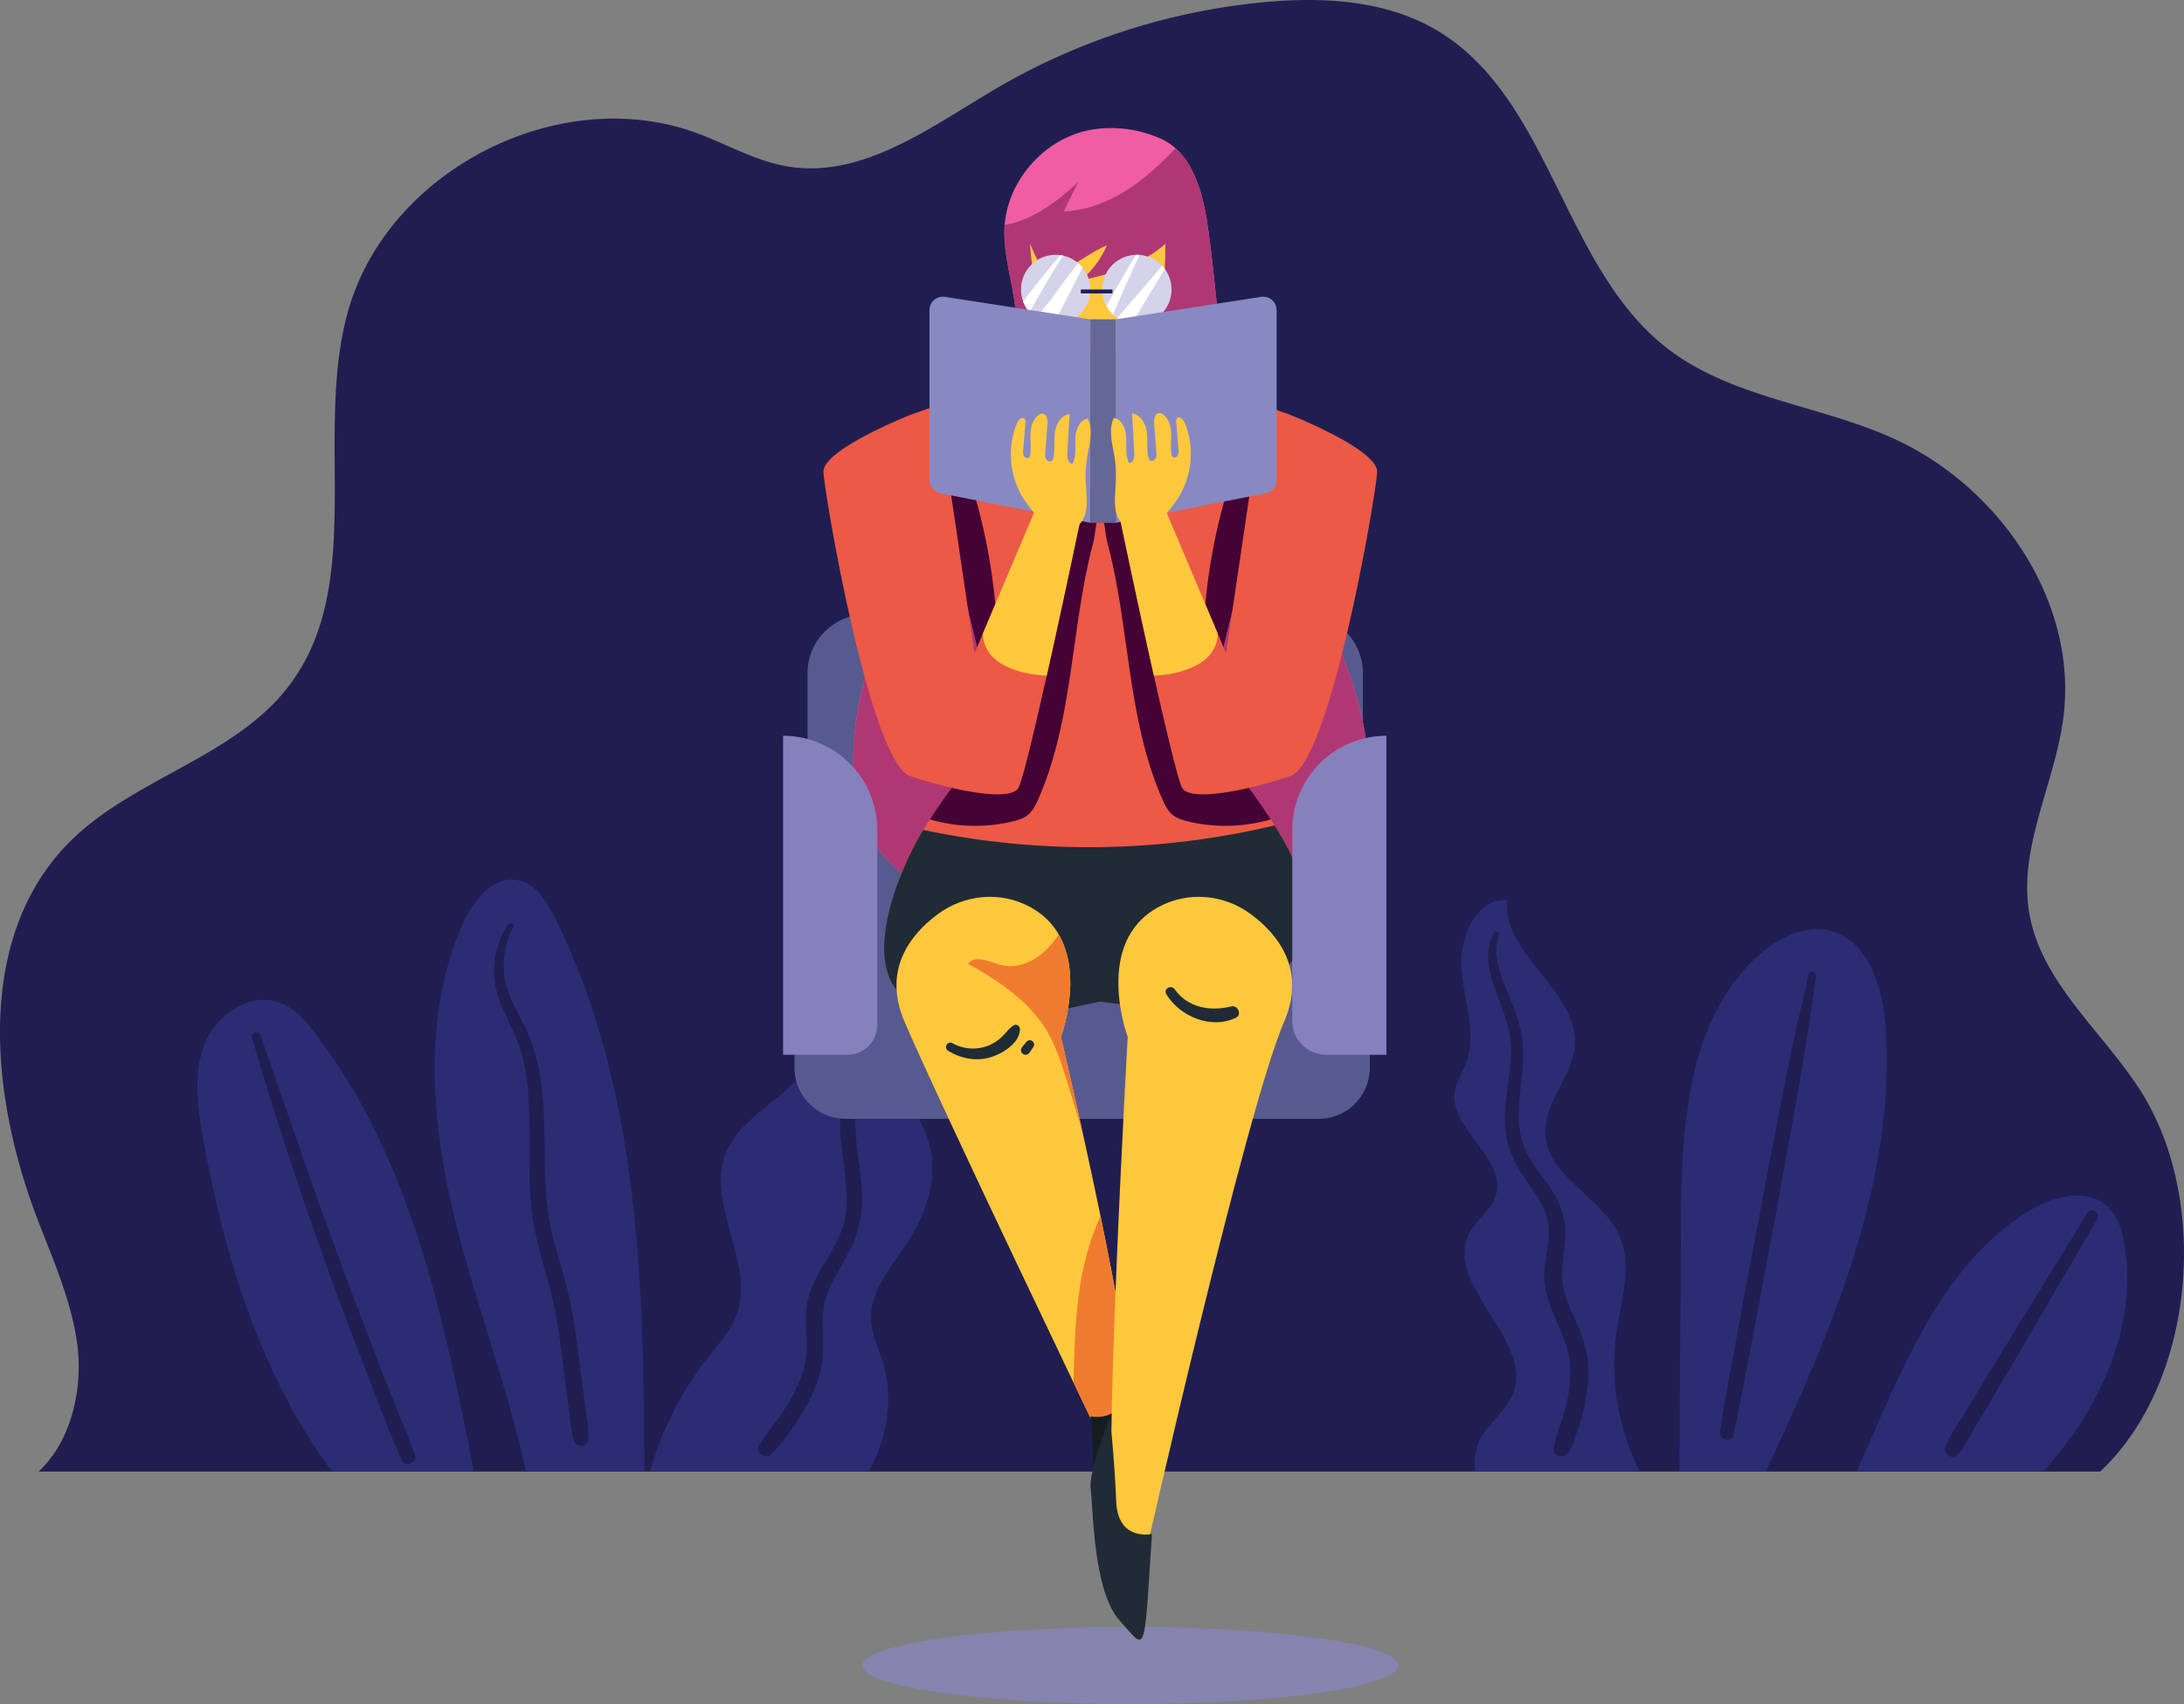 <svg xmlns="http://www.w3.org/2000/svg" viewBox="0 0 1999.398 1560.338"><rect x="0" y="0" width="1999.398" height="1560.338" fill="#808080" stroke="none"/><defs><style>.cls-1{fill:#201e51;}.cls-2{fill:#2c2c75;}.cls-3{fill:#8484af;}.cls-4{fill:#575a8e;}.cls-5{fill:#ef5ea2;}.cls-6{fill:#af3874;}.cls-7{fill:#fec83d;}.cls-8{fill:#d5d3ea;}.cls-9{fill:#fff;}.cls-10{fill:#ec5946;}.cls-11{fill:#202b35;}.cls-12{fill:#440235;}.cls-13{fill:#8889c2;}.cls-14{fill:#656796;}.cls-15{fill:#ef7c2e;}.cls-16{fill:#151d23;}.cls-17{fill:#8681bd;}</style></defs><g id="object"><path class="cls-1" d="M2067.969,1625.457H180.567c30.25-27.867,40.963-76.553,35.357-117.3s-23.074-78.72-37.6-117.2c-42.777-113.342-54.884-256.309,30.712-342.038C267.6,990.268,360.258,971.606,410.2,905.463c70.6-93.5,22.191-229.189,53.587-342.063,36.054-129.614,193.641-210.144,319.8-163.424,27.551,10.2,53.56,25.465,82.529,30.366,68.845,11.646,131.431-36.348,191.684-71.63a595.637,595.637,0,0,1,244.9-78.772c54.2-5.036,111.677-1.834,158.423,26.055,104.154,62.139,114.64,216.964,210.661,291.053,58.749,45.331,138.12,51.553,205.817,81.94,97.858,43.925,170.43,149.84,156.636,256.213-7.854,60.564-41.526,118.983-31.151,179.168,10.985,63.72,67.308,108.124,101.984,162.7C2168.972,1377.626,2154.823,1543.91,2067.969,1625.457Z" transform="translate(-145.287 -277.964)"/><path class="cls-2" d="M400.271,1195.739c-27.089-9.43-57.219,11.694-67.715,38.388s-6.488,56.658-1.487,84.9c19.253,108.738,52.833,218.551,118.281,306.428H579.109c-27.386-140.718-57.779-286.617-144.744-400.5C425.146,1212.881,414.617,1200.734,400.271,1195.739Z" transform="translate(-145.287 -277.964)"/><path class="cls-1" d="M525.215,1610.347c-8.884-24.931-19.676-49.294-29.277-73.966q-14.607-37.538-28.762-75.249-27.891-74.55-53.772-149.854c-9.8-28.478-19.916-56.843-29.568-85.373-1.686-4.985-9.457-2.952-7.955,2.193,29.917,102.466,64.774,203.359,103.469,302.841,10.957,28.172,21.254,56.992,33.956,84.429C516.384,1622.015,527.694,1617.3,525.215,1610.347Z" transform="translate(-145.287 -277.964)"/><path class="cls-2" d="M619.557,1084c-22.806-4.548-41.179,18.545-50.581,39.814-35.175,79.572-29.877,171.447-10.55,256.273,18.871,82.825,50.3,162.437,68.594,245.367H735.235c-.4-173.437-5.032-352.543-82.09-507.367C645.771,1103.275,635.786,1087.239,619.557,1084Z" transform="translate(-145.287 -277.964)"/><path class="cls-1" d="M681.538,1569.748c-1.047-8.588-2.2-17.163-3.314-25.742-2.148-16.553-4.151-33.134-6.621-49.643a384.332,384.332,0,0,0-10.092-48.071c-4.511-15.913-9.725-31.658-12.782-47.944-11.037-58.8,4.253-121.172-21.462-177.294-6.958-15.188-16.308-28.991-19.557-45.647a74.575,74.575,0,0,1,7.357-48.338,2.674,2.674,0,0,0-4.614-2.7,79.357,79.357,0,0,0-12.765,38.534c-.912,15.039,3.1,28.817,9.408,42.324,6.531,13.977,13.285,27.3,16.98,42.384,3.643,14.882,5.047,30.15,5.566,45.431,1.045,30.839-1.044,61.833,2.252,92.574,3.55,33.12,16.4,63.974,22.319,96.62,3.355,18.495,5.5,37.191,7.9,55.827,1.273,9.9,2.509,19.807,3.826,29.7,1.3,9.783,1.927,20.051,4.8,29.5,2.212,7.289,12.88,5.812,13.167-1.782C684.225,1586.9,682.577,1578.262,681.538,1569.748Z" transform="translate(-145.287 -277.964)"/><path class="cls-2" d="M2089.959,1416.563c-2.183-12.342-6.048-25.093-15.179-33.678-19.173-18.026-50.771-9.351-73.077,4.613-81.831,51.227-117.057,149.5-156.687,237.959h170.669c8.184-9.166,15.988-18.673,23.305-28.6C2077.082,1545.167,2101.145,1479.788,2089.959,1416.563Z" transform="translate(-145.287 -277.964)"/><path class="cls-2" d="M952.861,1523.328c-3.765-11.731-9.31-23.117-10.191-35.406-1.942-27.093,18.471-49.783,33.34-72.515,17.07-26.1,28.1-58.34,20.344-88.545-8.108-31.586-35.655-57.528-35.758-90.138-.174-55.23,77.585-92.755,65.829-146.719-5.367-24.633-28.117-40.945-49.15-54.845l-73.849,70.564c-13.871,13.254-28.586,28.148-30.7,47.216-2.988,27,20.509,51.243,19.086,78.375-2.326,44.358-64.1,60.323-81.5,101.19-20,46.951,27.126,102.074,9.168,149.842-5.306,14.113-15.743,25.558-25.1,37.377a304.571,304.571,0,0,0-54.043,105.733H940.213C958.022,1594.936,963.693,1557.079,952.861,1523.328Z" transform="translate(-145.287 -277.964)"/><path class="cls-1" d="M966.576,1203.69c3.056-3.173-1.777-8.019-4.84-4.839-9.29,9.646-18,19.325-25.142,30.723a148.134,148.134,0,0,0-22.122,77.4c-.131,15.732,2.577,31.247,4.363,46.827,1.748,15.247,2.758,30.984-1.545,45.912-3.674,12.749-10.964,24-17.592,35.366-6.5,11.135-12.95,22.921-15.424,35.707-3.064,15.837.656,31.662-.859,47.56-1.442,15.129-7.7,29.485-15.319,42.461a242.232,242.232,0,0,1-13.625,20.47c-4.827,6.587-10.106,12.83-14.093,19.977-3.848,6.9,5.017,13.5,10.749,8.294,10.328-9.385,18.581-21.931,26.086-33.634,7.674-11.967,14.288-24.861,18.222-38.57,4.229-14.742,3.81-29.165,3.045-44.307a76.4,76.4,0,0,1,8.1-39.454c5.816-11.712,13.041-22.675,18.514-34.566a99.9,99.9,0,0,0,9.361-42.918c-.136-29.936-9.278-58.979-5.225-89.052C933.213,1257.514,945.635,1225.432,966.576,1203.69Z" transform="translate(-145.287 -277.964)"/><path class="cls-2" d="M1871.5,1218.687c-2.428-36.681-15.953-80.359-51.771-88.632-22.3-5.15-45.3,6.253-62.622,21.2-66.841,57.667-72.426,157.5-72.961,245.774l-1.386,228.426h79.013C1822.349,1496.318,1880.876,1360.42,1871.5,1218.687Z" transform="translate(-145.287 -277.964)"/><path class="cls-2" d="M1625.283,1497.079c4.338-28.989,14.45-59.59,2.95-86.551-15.473-36.279-65.9-54.3-68.263-93.665-1.746-29.147,25.247-53.228,26.947-82.378,2.914-49.943-66.953-82.625-61.823-132.39-29.178-1.689-44.54,35.58-41.762,64.675s14.419,59.377,3.5,86.49c-3.088,7.669-7.911,14.727-9.5,22.84-6.9,35.229,48.181,62.376,37.408,96.618-4.2,13.353-17.47,21.76-24.045,34.118-25.181,47.326,59.755,98.259,39.554,147.915-6.442,15.833-22.383,26.021-29.949,41.348-4.587,9.293-5.653,19.247-4.574,29.358h150.7C1626.656,1586.1,1618.759,1540.682,1625.283,1497.079Z" transform="translate(-145.287 -277.964)"/><path class="cls-1" d="M1595.082,1505.979c-4.892-15.311-13.268-29.443-17.571-44.942-4.6-16.579-.271-32.757.737-49.464.968-16.03-3.6-30.38-12.356-44.031-7.9-12.324-18.218-23.5-24.158-36.884-13.4-30.192.054-64.223-2.2-95.6-1.3-18.064-8.37-34.392-15.213-51.1-6.544-15.979-12.71-32.974-6.7-49.931.962-2.712-3.628-4.6-4.969-1.969-14.754,28.9,6.329,58.408,13.382,86.349,8.065,31.956-6.37,64.27-2.314,96.459,1.953,15.5,8.488,28.847,17.332,41.891,8.2,12.1,17.917,24.128,21.016,38.474,3.587,16.6-2.932,33.656-3,50.308-.064,16.52,6.5,31.516,13.019,46.543,3.657,8.429,7.2,16.957,9.153,25.9,2.071,9.495,2.048,19.341,1,28.951a159.821,159.821,0,0,1-6.154,28.046c-2.973,9.971-7.08,19.652-8.523,29.932-.973,6.93,10.057,8.737,13.364,3.4,4.744-7.651,7.376-16.408,10.018-24.879a203.375,203.375,0,0,0,6.441-25.775C1600.372,1540.4,1600.472,1522.853,1595.082,1505.979Z" transform="translate(-145.287 -277.964)"/><ellipse class="cls-3" cx="1034.776" cy="1525.065" rx="245.296" ry="35.273"/><path class="cls-4" d="M872.623,1156.769v98.836a46.855,46.855,0,0,0,46.854,46.854h433a46.854,46.854,0,0,0,46.853-46.854v-98.836Z" transform="translate(-145.287 -277.964)"/><path class="cls-4" d="M793.177,562.569H1193.8a53.9,53.9,0,0,1,53.9,53.9v337.14a0,0,0,0,1,0,0H739.28a0,0,0,0,1,0,0V616.466A53.9,53.9,0,0,1,793.177,562.569Z"/><path class="cls-5" d="M1146.367,396.438c-43.606,6.479-79.726,46.676-81.522,90.724-.677,16.613,2.971,33.054,6.122,49.38,3.861,20.007,7.009,40.518,4.178,60.7-2.661,18.959-10.474,36.752-18.206,54.266C1007.849,762.7,932.075,844.65,926.466,966.067c-1.347,29.143,2.925,59.6,19,83.942,8.566,12.972,20.16,23.718,32.713,32.888,64.881,47.4,150.811,52.006,231.154,51.007,54.679-.679,115.034-5.516,153.332-44.549,42.953-43.777,41.671-114.725,24.48-173.6-28.463-97.472-91.521-182.666-115.327-281.379-12.082-50.1-13.628-102.083-21.43-153.026-4.623-30.185-14.736-64.257-42.708-76.507A110.975,110.975,0,0,0,1146.367,396.438Z" transform="translate(-145.287 -277.964)"/><path class="cls-6" d="M1387.146,915.758c-28.463-97.472-91.521-182.666-115.327-281.379-12.082-50.1-13.628-102.083-21.43-153.027-3.762-24.566-11.163-51.7-28.866-67.561-11.9,12.321-24.324,24.115-38.3,33.959-18.883,13.3-40.973,22.959-64.055,23.751l13.1-26.779c-19.143,17.914-42.1,35.062-67.209,39.243-.083,1.064-.164,2.128-.208,3.2-.677,16.613,2.971,33.054,6.122,49.38,3.861,20.007,7.009,40.518,4.178,60.7-2.661,18.959-10.474,36.752-18.206,54.266C1007.849,762.7,932.075,844.65,926.466,966.067c-1.347,29.143,2.925,59.6,19,83.942,8.566,12.972,20.16,23.718,32.713,32.888,64.881,47.4,150.811,52.006,231.154,51.007,54.679-.679,115.034-5.516,153.332-44.549C1405.619,1045.578,1404.337,974.63,1387.146,915.758Z" transform="translate(-145.287 -277.964)"/><path class="cls-7" d="M1212.218,501.2c-1.005,84.361-9.36,115.984-64.42,115.857-54.439-.125-59.453-115.857-59.453-115.857,4.081,9.852,8.009,19.428,15.294,27.216,21.107-1.962,35.438-17.708,55.027-25.809-5.593,12.922-13.292,22.82-23.828,32.161C1161.6,529.317,1191.875,519.432,1212.218,501.2Z" transform="translate(-145.287 -277.964)"/><circle class="cls-8" cx="966.441" cy="265.075" r="31.758"/><circle class="cls-8" cx="1040.761" cy="265.075" r="31.758"/><path class="cls-9" d="M1115.968,511.571q-17.628,20.728-34.047,42.446a31.726,31.726,0,0,0,5.929,9.948c9.739-17.634,19.807-35.08,30.813-51.916Q1117.336,511.754,1115.968,511.571Z" transform="translate(-145.287 -277.964)"/><path class="cls-9" d="M1132.448,518.982c-7.53,8.818-14.117,18.522-21.052,27.851q-8.508,11.443-17.836,22.247a31.581,31.581,0,0,0,16.172,5.648q13.638-25.734,26.533-51.851A31.92,31.92,0,0,0,1132.448,518.982Z" transform="translate(-145.287 -277.964)"/><path class="cls-9" d="M1186.048,511.281c-.2,0-.39.011-.586.015-9.75,15.269-18.574,31.126-27.218,47.091a31.89,31.89,0,0,0,5.968,7.7q11.716-27.534,24.267-54.7C1187.675,511.322,1186.867,511.281,1186.048,511.281Z" transform="translate(-145.287 -277.964)"/><path class="cls-9" d="M1209.213,521.326q-20.554,23.957-41.11,47.912a31.567,31.567,0,0,0,13.08,5.187l30.486-50.146A31.981,31.981,0,0,0,1209.213,521.326Z" transform="translate(-145.287 -277.964)"/><path class="cls-10" d="M1256.32,951.239c-14.735-35.092,70.262-293.347,70.262-293.347l-150.066-53.687-14.75-2.919v-3.631l-9.176,1.816-9.175-1.816v3.631l-14.75,2.919L978.6,657.892s85,258.255,70.262,293.347-122.484,138.457-74.181,203.89c40.807,55.279,146.185,44.724,177.911,40.116,31.727,4.608,137.105,15.163,177.912-40.116C1378.805,1089.7,1271.056,986.331,1256.32,951.239Z" transform="translate(-145.287 -277.964)"/><path class="cls-11" d="M990.477,1037.9c-24.032,39.431-50.609,110.98-25.636,144.809,40.807,55.279,156.023,17.143,187.749,12.535,31.727,4.608,137.105,15.163,177.912-40.116,25.845-35.01,7.013-80.879-18.341-121.34A734.634,734.634,0,0,1,990.477,1037.9Z" transform="translate(-145.287 -277.964)"/><path class="cls-12" d="M1072.953,1029.976c4.546-1.128,9.152-2.533,12.866-5.386,4.781-3.671,7.562-9.317,9.989-14.834,32.127-73.05,29.731-156.307,49.949-233.506,1.843-7.038,2.1-12.376,3.426-19.528,1.335-7.183,2.662-14.657.754-21.709s-8.069-13.526-15.37-13.252c-9.647.363-15.028,11.055-18.135,20.2a677.536,677.536,0,0,0-21.019,76.163c-2.319,10.831-4.464,21.961-10.123,31.482s-15.723,17.277-26.791,16.838a532.192,532.192,0,0,0-30.695-165.4c-3.133-8.787-7.129-18.229-15.4-22.553-4.771-2.5-10.338-2.9-15.721-2.946q-6.128-.048-12.237.465c18.956,59.336,76.772,245.8,64.41,275.234-6.488,15.451-31.006,44.137-52.3,76.993A147.072,147.072,0,0,0,1072.953,1029.976Z" transform="translate(-145.287 -277.964)"/><path class="cls-10" d="M1123.355,732.576h-16.909a12.547,12.547,0,0,0-11.557,7.662l-57.443,135.937L1005.074,656.99l-26.476.9s-80.318,31.731-79.439,52.3S941.937,976.117,978.6,988.6s91.46,24.175,99.022,10.818c7.093-12.527,41.04-170.322,58.017-251.74A12.545,12.545,0,0,0,1123.355,732.576Z" transform="translate(-145.287 -277.964)"/><path class="cls-7" d="M1123.355,732.576h-16.909a12.547,12.547,0,0,0-11.557,7.662l-49.65,117.5c-.419,7.476,2.8,15.16,7.923,20.772,6.407,7.013,15.358,11.205,24.456,13.936a100.91,100.91,0,0,0,25.927,4.163c11.331-50.566,23.757-108.949,32.092-148.925A12.545,12.545,0,0,0,1123.355,732.576Z" transform="translate(-145.287 -277.964)"/><path class="cls-12" d="M1232.227,1029.976c-4.545-1.128-9.151-2.533-12.866-5.386-4.78-3.671-7.562-9.317-9.988-14.834-32.127-73.05-29.731-156.307-49.949-233.506-1.843-7.038-2.1-12.376-3.426-19.528-1.335-7.183-2.662-14.657-.754-21.709s8.069-13.526,15.369-13.252c9.648.363,15.029,11.055,18.135,20.2a677.329,677.329,0,0,1,21.02,76.163c2.319,10.831,4.463,21.961,10.123,31.482s15.723,17.277,26.791,16.838a532.192,532.192,0,0,1,30.695-165.4c3.133-8.787,7.129-18.229,15.4-22.553,4.77-2.5,10.337-2.9,15.721-2.946q6.126-.048,12.237.465c-18.956,59.336-76.772,245.8-64.411,275.234,6.488,15.451,31.007,44.137,52.3,76.993A147.075,147.075,0,0,1,1232.227,1029.976Z" transform="translate(-145.287 -277.964)"/><path class="cls-10" d="M1181.826,732.576h16.909a12.547,12.547,0,0,1,11.557,7.662l57.443,135.937,32.372-219.185,26.476.9s80.318,31.731,79.439,52.3-42.778,265.927-79.439,278.413-91.461,24.175-99.023,10.818c-7.092-12.527-41.039-170.322-58.017-251.74A12.546,12.546,0,0,1,1181.826,732.576Z" transform="translate(-145.287 -277.964)"/><path class="cls-7" d="M1181.826,732.576h16.909a12.547,12.547,0,0,1,11.557,7.662l49.65,117.5c.419,7.476-2.8,15.16-7.923,20.772-6.407,7.013-15.358,11.205-24.456,13.936a100.91,100.91,0,0,1-25.927,4.163c-11.331-50.566-23.757-108.949-32.093-148.925A12.546,12.546,0,0,1,1181.826,732.576Z" transform="translate(-145.287 -277.964)"/><path class="cls-13" d="M1143.486,570.366V756.737l-137.394-27.086a12.292,12.292,0,0,1-9.915-12.06V561.952a12.293,12.293,0,0,1,14.169-12.149Z" transform="translate(-145.287 -277.964)"/><path class="cls-13" d="M1166.7,570.366V756.737L1304.1,729.651a12.292,12.292,0,0,0,9.915-12.06V561.952a12.293,12.293,0,0,0-14.169-12.149Z" transform="translate(-145.287 -277.964)"/><rect class="cls-14" x="998.199" y="292.402" width="23.217" height="186.371"/><path class="cls-7" d="M1116.556,1227.417s32.16-86.071-28.229-118.938c-26.974-14.68-60.077-11.639-84.7,6.71-24.811,18.485-50.779,50.8-30.174,98.58,34.968,81.088,175.608,374,175.608,374s17.374,3.588,28.922-23.409S1116.556,1227.417,1116.556,1227.417Z" transform="translate(-145.287 -277.964)"/><path class="cls-15" d="M1152.811,1391.618c-22,46.5-23.6,100.057-24.727,151.669-.005.218-.009.438-.013.656,12.847,26.871,20.987,43.825,20.987,43.825s17.374,3.588,28.922-23.409C1183.615,1551.186,1169.126,1470.646,1152.811,1391.618Z" transform="translate(-145.287 -277.964)"/><path class="cls-16" d="M1182,1468.4s19.967,49.053,17.671,65.34-1.954,93.411-26.614,120.537-22.017,36.373-29.466-79.421c0,0,31.287,7.2,32.707-29.824S1182,1468.4,1182,1468.4Z" transform="translate(-145.287 -277.964)"/><path class="cls-15" d="M1100.327,1150.208c-10.428,9.151-24.882,14.868-38.327,11.444-10.574-2.694-23.884-9.842-30.483-1.151,27.374,15.277,54.694,33.2,71.159,59.871,9.421,15.264,14.785,32.621,20.054,49.766l13.451,43.769c-10.92-49.516-19.625-86.49-19.625-86.49s20.514-54.915-2.005-93.767A87.122,87.122,0,0,1,1100.327,1150.208Z" transform="translate(-145.287 -277.964)"/><path class="cls-11" d="M1073.155,1216.911c-4.188,2.7-6.708,6.677-10.281,10.105a39.606,39.606,0,0,1-12.679,8.367,38.612,38.612,0,0,1-32.948-2.172c-4.486-2.516-8.376,4.175-4.022,6.881,11.788,7.327,26.474,10.113,39.84,5.7,10.656-3.515,25.89-12.879,25.944-25.524C1079.021,1217.416,1075.661,1215.3,1073.155,1216.911Z" transform="translate(-145.287 -277.964)"/><path class="cls-11" d="M1090.441,1231.338a3.9,3.9,0,0,0-5.17.308l-4.076,4.893c-1.626,1.952-1.723,4.7.432,6.366a4.286,4.286,0,0,0,6.268-1.2q1.781-2.646,3.56-5.291A3.922,3.922,0,0,0,1090.441,1231.338Z" transform="translate(-145.287 -277.964)"/><path class="cls-7" d="M1290.6,1115.189c-24.626-18.349-57.73-21.39-84.7-6.71-60.389,32.867-28.228,118.938-28.228,118.938s-23.616,420.974-12.067,447.972,28.922,23.408,28.922,23.408,91.283-403.94,126.251-485.028C1341.379,1165.989,1315.411,1133.674,1290.6,1115.189Z" transform="translate(-145.287 -277.964)"/><path class="cls-11" d="M1272.34,1199.528c-18.846,4.773-39.778,1.226-51.637-15.65-3.244-4.616-10.737-.467-7.691,4.5,12.592,20.511,41.055,32.485,63.7,21.522C1282.633,1207.028,1278.405,1197.993,1272.34,1199.528Z" transform="translate(-145.287 -277.964)"/><path class="cls-11" d="M1161.447,1576.123s-19.967,49.052-17.671,65.339,1.954,93.411,26.614,120.537,22.017,36.373,29.466-79.421c0,0-31.287,7.195-32.707-29.824S1161.447,1576.123,1161.447,1576.123Z" transform="translate(-145.287 -277.964)"/><path class="cls-7" d="M1076.473,665.2c1.245-2.9,4.93-6.1,6.919-3.645a4.828,4.828,0,0,1,.608,3.476l-1.986,24.98c-.151,1.895-.272,3.926.691,5.565s3.465,2.486,4.8,1.133a4.4,4.4,0,0,0,.98-2.552c.892-6.339-.108-12.789.192-19.183s2.265-13.256,7.484-16.964a5.858,5.858,0,0,1,3.317-1.274c4.044.016,5.053,5.6,4.741,9.633q-1,12.886-2,25.772c-.167,2.166-.3,4.49.81,6.357s3.987,2.811,5.491,1.243a4.9,4.9,0,0,0,1.055-2.369c1.733-7.588.374-15.55,1.395-23.265s5.746-16.051,13.478-16.943q-1.026,18.195-2.053,36.392c-.216,3.833.988,9.175,4.816,8.874,3.625-6.883,2.259-15.176,2.532-22.95s3.695-16.878,11.332-18.356c5.287,10.695,1.526,23.353-.442,35.119a110.506,110.506,0,0,0-1.33,24.541c.731,12.723,3.133,27.217-5.328,36.746-17.991,20.261-40.98-7.119-50.547-21.293C1069.574,715.7,1066.684,688.016,1076.473,665.2Z" transform="translate(-145.287 -277.964)"/><path class="cls-7" d="M1229.657,664.649c-1.244-2.9-4.929-6.1-6.919-3.645a4.828,4.828,0,0,0-.608,3.476l1.986,24.98c.151,1.895.272,3.926-.691,5.565s-3.465,2.486-4.8,1.134a4.4,4.4,0,0,1-.98-2.553c-.893-6.339.107-12.789-.193-19.183s-2.265-13.256-7.484-16.964a5.858,5.858,0,0,0-3.316-1.274c-4.044.017-5.053,5.6-4.741,9.633l1.995,25.772c.168,2.166.3,4.49-.81,6.358s-3.987,2.81-5.491,1.242a4.9,4.9,0,0,1-1.055-2.369c-1.733-7.587-.374-15.55-1.395-23.265s-5.746-16.051-13.478-16.943q1.028,18.2,2.053,36.392c.216,3.833-.988,9.175-4.815,8.874-3.626-6.883-2.26-15.176-2.533-22.95s-3.7-16.878-11.332-18.355c-5.286,10.694-1.526,23.352.442,35.118a110.446,110.446,0,0,1,1.33,24.541c-.731,12.723-3.133,27.217,5.328,36.747,17.991,20.26,40.98-7.119,50.547-21.294C1236.556,715.153,1239.446,687.466,1229.657,664.649Z" transform="translate(-145.287 -277.964)"/><path class="cls-17" d="M862.192,951.71h0V1243.8h59.072a27.108,27.108,0,0,0,27.108-27.108v-178.8A86.18,86.18,0,0,0,862.192,951.71Z" transform="translate(-145.287 -277.964)"/><path class="cls-17" d="M1414.515,951.71a86.179,86.179,0,0,0-86.179,86.18v175.016a30.891,30.891,0,0,0,30.891,30.891h55.288V951.71Z" transform="translate(-145.287 -277.964)"/><path class="cls-1" d="M1801.129,1170.4c-6.32,27.095-12.859,54.09-18.269,81.4s-10.893,54.638-16.1,82q-15.46,81.17-30.547,162.4c-5.648,30.7-11.72,61.356-16.291,92.242-1.16,7.831,10.355,11.494,12.2,3.364,6.178-27.161,11.087-54.588,16.3-81.946,5.222-27.377,10.531-54.738,15.58-82.147,9.984-54.2,19.963-108.4,29.553-162.679,5.452-30.86,9.842-61.8,14.259-92.8C1808.429,1167.961,1802.171,1165.935,1801.129,1170.4Z" transform="translate(-145.287 -277.964)"/><path class="cls-1" d="M2056.154,1388.758c-21.884,35.726-43.962,71.334-65.881,107.04q-16.177,26.352-32.239,52.774l-16.518,27.31c-5.262,8.7-12.537,17.82-15.494,27.608-1.973,6.532,6.589,11.244,11.282,6.567,7.221-7.2,11.837-17.974,17.019-26.689l16.31-27.431q15.8-26.574,31.368-53.285c21.169-36.142,42.178-72.378,63.382-108.5C2068.876,1388.2,2059.744,1382.9,2056.154,1388.758Z" transform="translate(-145.287 -277.964)"/><rect class="cls-1" x="989.466" y="265.075" width="29.002" height="3.592"/></g></svg>